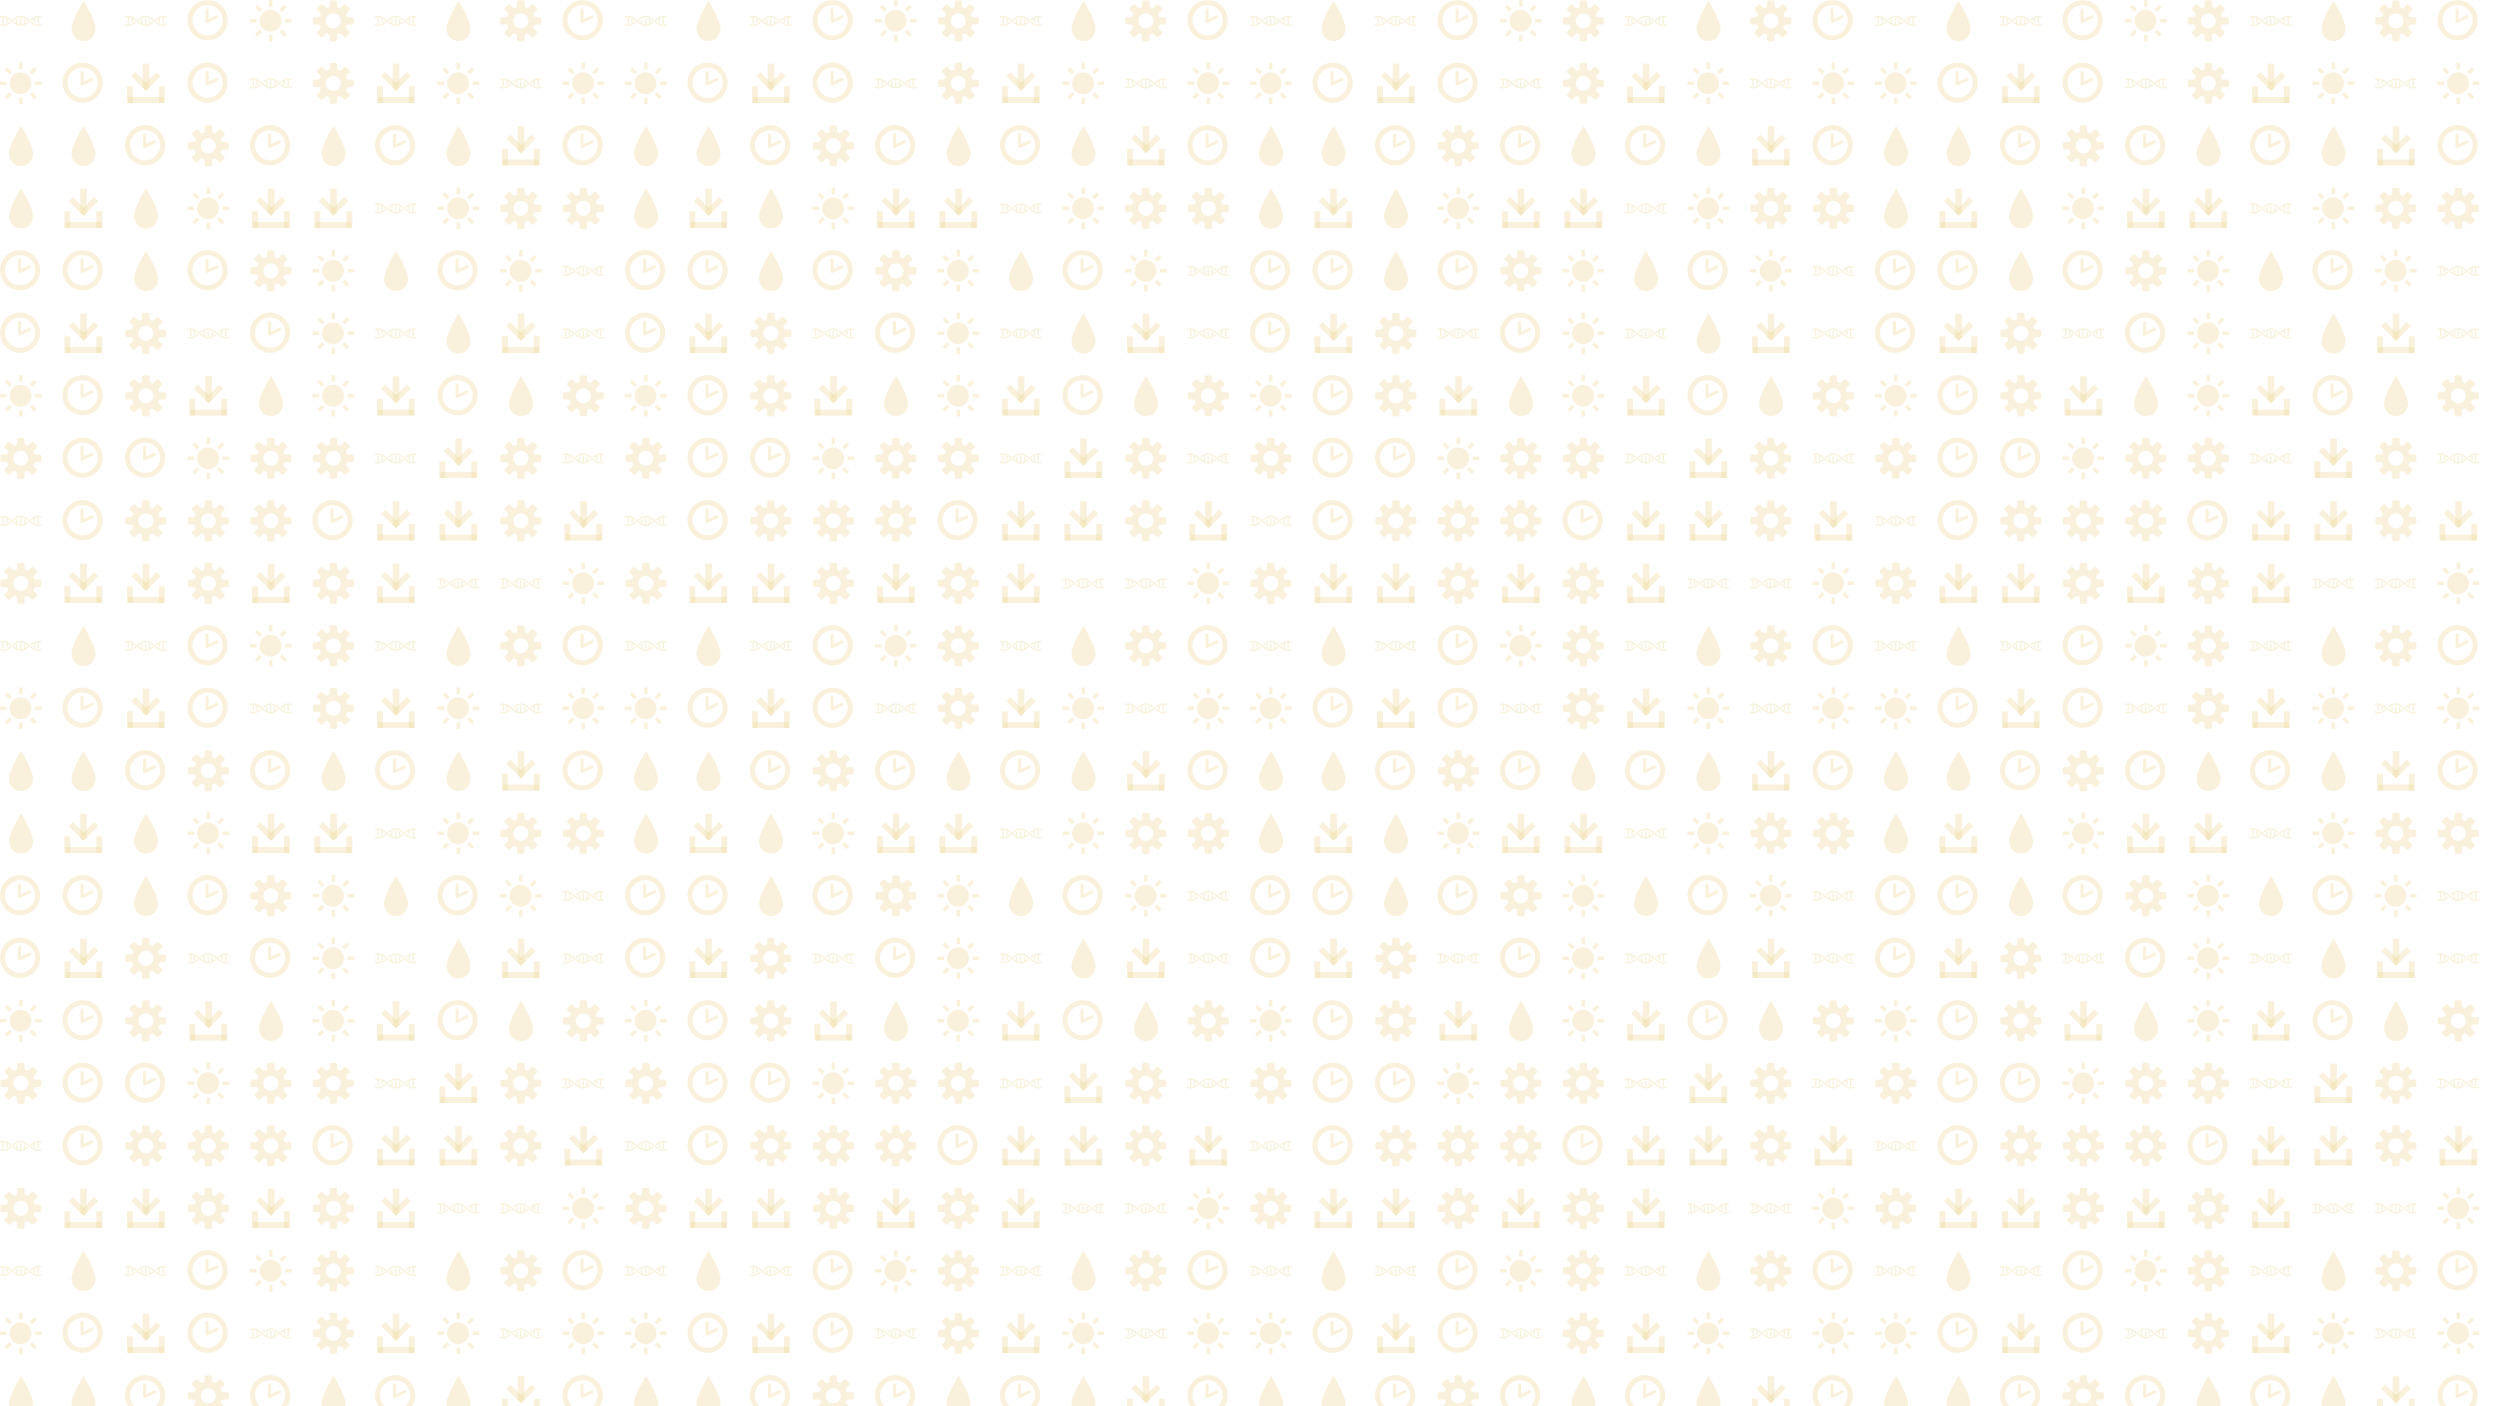 <svg xmlns="http://www.w3.org/2000/svg" version="1.1" xmlns:xlink="http://www.w3.org/1999/xlink" xmlns:svgjs="http://svgjs.dev/svgjs" width="1920" height="1080" preserveAspectRatio="none" viewBox="0 0 1920 1080"><g mask="url(&quot;#SvgjsMask1016&quot;)" fill="none"><use xlink:href="#SvgjsG1023" transform="translate(0, 0)" fill="rgba(237, 216, 151, 0.35)"></use><use xlink:href="#SvgjsG1023" transform="translate(0, 480)" fill="rgba(237, 216, 151, 0.35)"></use><use xlink:href="#SvgjsG1023" transform="translate(0, 960)" fill="rgba(237, 216, 151, 0.35)"></use><use xlink:href="#SvgjsG1023" transform="translate(480, 0)" fill="rgba(237, 216, 151, 0.35)"></use><use xlink:href="#SvgjsG1023" transform="translate(480, 480)" fill="rgba(237, 216, 151, 0.35)"></use><use xlink:href="#SvgjsG1023" transform="translate(480, 960)" fill="rgba(237, 216, 151, 0.35)"></use><use xlink:href="#SvgjsG1023" transform="translate(960, 0)" fill="rgba(237, 216, 151, 0.35)"></use><use xlink:href="#SvgjsG1023" transform="translate(960, 480)" fill="rgba(237, 216, 151, 0.35)"></use><use xlink:href="#SvgjsG1023" transform="translate(960, 960)" fill="rgba(237, 216, 151, 0.35)"></use><use xlink:href="#SvgjsG1023" transform="translate(1440, 0)" fill="rgba(237, 216, 151, 0.35)"></use><use xlink:href="#SvgjsG1023" transform="translate(1440, 480)" fill="rgba(237, 216, 151, 0.35)"></use><use xlink:href="#SvgjsG1023" transform="translate(1440, 960)" fill="rgba(237, 216, 151, 0.35)"></use></g><defs><mask id="SvgjsMask1016"><rect width="1920" height="1080" fill="#ffffff"></rect></mask><g id="SvgjsG1022"><path d="M6.498 9.304L12.139 3.663l1.565 1.566-5.641 5.641z"></path><path d="M6.8 0.457h2.541v8.028H6.8z"></path><path d="M8.072 10.876L2.429 5.238l1.563-1.566L9.636 9.313zM1.2 13.277h13.733v2.266H1.2z"></path><path d="M0.733 9.143h2.267v6.4h-2.267z m12.267 0h2.267v6.4h-2.267z"></path></g><g id="SvgjsG1019"><path d="M3.474 10.969C3.474 7.665 8.077 0.361 8.077 0.361s4.602 7.305 4.602 10.608c0 2.247-1.506 4.771-4.602 4.771-3.095 0-4.603-2.524-4.603-4.771z" fill-rule="evenodd"></path></g><g id="SvgjsG1020"><path d="M7.713 15.485C3.459 15.485 0 12.025 0 7.768 0 3.513 3.459 0.051 7.713 0.051S15.432 3.513 15.432 7.768c0 4.257-3.465 7.716-7.719 7.717z m0-1.91c3.201 0 5.81-2.604 5.81-5.809 0-3.199-2.61-5.807-5.81-5.807-3.202 0-5.804 2.609-5.804 5.807-0.001 3.206 2.602 5.809 5.804 5.809z"></path><path d="M7.753 8.787a0.574 0.574 0 0 1-0.554-0.042 0.578 0.578 0 0 1-0.259-0.399L6.931 3.862a0.58 0.58 0 0 1 1.162 0v3.478l2.975-1.4a0.578 0.578 0 0 1 0.773 0.275c0.138 0.292 0.011 0.637-0.276 0.774l-3.81 1.798z"></path></g><g id="SvgjsG1017"><path d="M11.986 8.245a46.749 46.749 0 0 1-0.521-0.411c-0.146-0.116-0.293-0.233-0.44-0.348-0.88-0.688-1.797-1.316-2.816-1.407A2.815 2.815 0 0 0 7.954 6.067c-0.086 0-0.171 0.011-0.255 0.018-1.022 0.093-1.942 0.717-2.826 1.408l0.093 0.073c0.108 0.085 0.213 0.168 0.32 0.252C6.165 7.137 7.021 6.576 7.954 6.576c0.93 0 1.784 0.558 2.66 1.236a35.098 35.098 0 0 1 0.535 0.421c0.142 0.113 0.283 0.226 0.426 0.338C12.532 9.32 13.531 10 14.658 10c0.437 0 0.854-0.104 1.257-0.273v-0.557c-0.409 0.197-0.825 0.32-1.257 0.32-0.934 0-1.792-0.563-2.672-1.245z"></path><path d="M11.574 7.496c0.029 0.023 0.059 0.046 0.088 0.07 0.109 0.087 0.216 0.17 0.325 0.256 0.318-0.246 0.635-0.476 0.952-0.67v1.37c0.17 0.111 0.34 0.214 0.51 0.301V6.878c0.315-0.147 0.634-0.248 0.96-0.283v2.537c0.078 0.01 0.157 0.018 0.237 0.018 0.091 0 0.183-0.009 0.273-0.021V6.592c0.34 0.037 0.67 0.144 0.996 0.3V6.336C15.514 6.17 15.099 6.067 14.664 6.067c-1.128 0-2.13 0.68-3.09 1.429z m-7.248 1.08c-0.034-0.027-0.068-0.053-0.102-0.08-0.104-0.083-0.207-0.162-0.31-0.245-0.877 0.678-1.733 1.238-2.665 1.238C0.82 9.49 0.407 9.36 0 9.152v0.562C0.401 9.891 0.815 10 1.249 10c1.124 0 2.122-0.677 3.077-1.423z"></path><path d="M0.989 9.133c0.084 0.011 0.17 0.019 0.254 0.02 0.086 0 0.171-0.008 0.256-0.02V6.592c0.329 0.035 0.65 0.136 0.967 0.285-0.002 0.012-0.007 0.023-0.007 0.036v1.903a5.818 5.818 0 0 0 0.51-0.303V7.152c0.487 0.3 0.971 0.684 1.467 1.08C5.525 9.101 6.652 10 7.948 10c1.123 0 2.121-0.675 3.078-1.42l-0.106-0.084c-0.103-0.082-0.205-0.161-0.306-0.242-0.313 0.242-0.622 0.466-0.934 0.658V7.564A5.816 5.816 0 0 0 9.17 7.261v1.893c0 0.01 0.004 0.019 0.005 0.029-0.316 0.149-0.637 0.252-0.965 0.288V6.937a1.97 1.97 0 0 0-0.267-0.02c-0.082 0-0.163 0.008-0.243 0.017v2.541c-0.33-0.035-0.652-0.136-0.969-0.283 0.002-0.013 0.006-0.024 0.006-0.039V7.248a5.629 5.629 0 0 0-0.51 0.302v1.368c-0.49-0.299-0.976-0.686-1.474-1.083C3.666 6.966 2.539 6.067 1.243 6.067c-0.432 0-0.844 0.096-1.243 0.251v0.55c0.324-0.144 0.652-0.244 0.989-0.278V9.133z"></path></g><g id="SvgjsG1018"><path d="M2.524 8.637H0.014V7.308h2.51v1.329zM3.656 4.576L1.884 2.804l0.935-0.935 1.772 1.772-0.935 0.935z m0 6.817l0.935 0.935-1.772 1.773-0.934-0.936 1.771-1.772z m4.997-8.884h-1.33V-0.002h1.33v2.511z m-1.33 10.952h1.33v2.51h-1.33v-2.509zM12.344 4.576l-0.96-0.935 1.796-1.772 0.935 0.935-1.772 1.772z m0 6.792l1.771 1.797-0.935 0.936-1.771-1.774 0.936-0.96z m3.643-4.06v1.329h-2.51V7.308h2.509z"></path><path d="M3.702 7.984a4.184 4.184 0 1 0 8.368 0 4.184 4.184 0 1 0-8.368 0"></path></g><g id="SvgjsG1021"><path d="M15.233 9.431c0.295 0 0.569-0.239 0.61-0.532 0 0 0.056-0.411 0.056-0.899s-0.056-0.899-0.056-0.899c-0.041-0.292-0.315-0.531-0.61-0.53h-1.524c-0.295 0-0.602-0.188-0.681-0.418s-0.188-0.967 0.021-1.176l1.078-1.077c0.209-0.209 0.225-0.565 0.036-0.792l-1.268-1.268c-0.227-0.189-0.583-0.173-0.792 0.036l-1.078 1.077c-0.208 0.209-0.556 0.293-0.772 0.187s-0.822-0.552-0.821-0.847V0.767c0-0.295-0.239-0.569-0.531-0.61 0 0-0.411-0.057-0.9-0.056s-0.899 0.057-0.899 0.056c-0.293 0.04-0.532 0.315-0.532 0.61v1.524c0 0.295-0.188 0.601-0.418 0.681s-0.967 0.188-1.176-0.021l-1.078-1.078C3.689 1.665 3.333 1.649 3.107 1.837l-1.268 1.268c-0.189 0.227-0.173 0.583 0.036 0.792l1.077 1.078c0.209 0.209 0.293 0.556 0.187 0.772s-0.552 0.822-0.847 0.822H0.767c-0.295 0-0.569 0.239-0.61 0.531 0 0-0.057 0.411-0.056 0.899s0.057 0.899 0.056 0.9c0.04 0.293 0.315 0.532 0.61 0.532h1.525c0.295 0 0.601 0.188 0.681 0.417 0.079 0.23 0.188 0.967-0.02 1.176l-1.078 1.077C1.667 12.311 1.651 12.667 1.84 12.893l1.267 1.268c0.227 0.189 0.583 0.173 0.792-0.036l1.077-1.077c0.209-0.208 0.556-0.292 0.772-0.187s0.821 0.553 0.822 0.848v1.524c0 0.295 0.239 0.569 0.532 0.61 0 0 0.411 0.057 0.899 0.057s0.899-0.056 0.899-0.057c0.293-0.04 0.531-0.315 0.532-0.609v-1.524c0-0.295 0.188-0.602 0.418-0.681 0.23-0.079 0.967-0.188 1.176 0.021l1.077 1.077c0.209 0.209 0.565 0.225 0.792 0.036l1.268-1.267c0.189-0.227 0.173-0.583-0.036-0.792l-1.078-1.077c-0.209-0.209-0.293-0.557-0.186-0.773 0.106-0.216 0.552-0.822 0.847-0.822h1.525zM8 10.892c-1.597 0-2.891-1.294-2.891-2.892 0-1.596 1.295-2.891 2.891-2.891S10.892 6.404 10.892 8 9.597 10.892 8 10.892z"></path></g><g id="SvgjsG1023"><use xlink:href="#SvgjsG1017" transform="translate(0, 0) scale(2)" fill="rgba(237, 216, 151, 0.35)"></use><use xlink:href="#SvgjsG1018" transform="translate(0, 48) scale(2)" fill="rgba(237, 216, 151, 0.35)"></use><use xlink:href="#SvgjsG1019" transform="translate(0, 96) scale(2)" fill="rgba(237, 216, 151, 0.35)"></use><use xlink:href="#SvgjsG1019" transform="translate(0, 144) scale(2)" fill="rgba(237, 216, 151, 0.35)"></use><use xlink:href="#SvgjsG1020" transform="translate(0, 192) scale(2)" fill="rgba(237, 216, 151, 0.35)"></use><use xlink:href="#SvgjsG1020" transform="translate(0, 240) scale(2)" fill="rgba(237, 216, 151, 0.35)"></use><use xlink:href="#SvgjsG1018" transform="translate(0, 288) scale(2)" fill="rgba(237, 216, 151, 0.35)"></use><use xlink:href="#SvgjsG1021" transform="translate(0, 336) scale(2)" fill="rgba(237, 216, 151, 0.35)"></use><use xlink:href="#SvgjsG1017" transform="translate(0, 384) scale(2)" fill="rgba(237, 216, 151, 0.35)"></use><use xlink:href="#SvgjsG1021" transform="translate(0, 432) scale(2)" fill="rgba(237, 216, 151, 0.35)"></use><use xlink:href="#SvgjsG1019" transform="translate(48, 0) scale(2)" fill="rgba(237, 216, 151, 0.35)"></use><use xlink:href="#SvgjsG1020" transform="translate(48, 48) scale(2)" fill="rgba(237, 216, 151, 0.35)"></use><use xlink:href="#SvgjsG1019" transform="translate(48, 96) scale(2)" fill="rgba(237, 216, 151, 0.35)"></use><use xlink:href="#SvgjsG1022" transform="translate(48, 144) scale(2)" fill="rgba(237, 216, 151, 0.35)"></use><use xlink:href="#SvgjsG1020" transform="translate(48, 192) scale(2)" fill="rgba(237, 216, 151, 0.35)"></use><use xlink:href="#SvgjsG1022" transform="translate(48, 240) scale(2)" fill="rgba(237, 216, 151, 0.35)"></use><use xlink:href="#SvgjsG1020" transform="translate(48, 288) scale(2)" fill="rgba(237, 216, 151, 0.35)"></use><use xlink:href="#SvgjsG1020" transform="translate(48, 336) scale(2)" fill="rgba(237, 216, 151, 0.35)"></use><use xlink:href="#SvgjsG1020" transform="translate(48, 384) scale(2)" fill="rgba(237, 216, 151, 0.35)"></use><use xlink:href="#SvgjsG1022" transform="translate(48, 432) scale(2)" fill="rgba(237, 216, 151, 0.35)"></use><use xlink:href="#SvgjsG1017" transform="translate(96, 0) scale(2)" fill="rgba(237, 216, 151, 0.35)"></use><use xlink:href="#SvgjsG1022" transform="translate(96, 48) scale(2)" fill="rgba(237, 216, 151, 0.35)"></use><use xlink:href="#SvgjsG1020" transform="translate(96, 96) scale(2)" fill="rgba(237, 216, 151, 0.35)"></use><use xlink:href="#SvgjsG1019" transform="translate(96, 144) scale(2)" fill="rgba(237, 216, 151, 0.35)"></use><use xlink:href="#SvgjsG1019" transform="translate(96, 192) scale(2)" fill="rgba(237, 216, 151, 0.35)"></use><use xlink:href="#SvgjsG1021" transform="translate(96, 240) scale(2)" fill="rgba(237, 216, 151, 0.35)"></use><use xlink:href="#SvgjsG1021" transform="translate(96, 288) scale(2)" fill="rgba(237, 216, 151, 0.35)"></use><use xlink:href="#SvgjsG1020" transform="translate(96, 336) scale(2)" fill="rgba(237, 216, 151, 0.35)"></use><use xlink:href="#SvgjsG1021" transform="translate(96, 384) scale(2)" fill="rgba(237, 216, 151, 0.35)"></use><use xlink:href="#SvgjsG1022" transform="translate(96, 432) scale(2)" fill="rgba(237, 216, 151, 0.35)"></use><use xlink:href="#SvgjsG1020" transform="translate(144, 0) scale(2)" fill="rgba(237, 216, 151, 0.35)"></use><use xlink:href="#SvgjsG1020" transform="translate(144, 48) scale(2)" fill="rgba(237, 216, 151, 0.35)"></use><use xlink:href="#SvgjsG1021" transform="translate(144, 96) scale(2)" fill="rgba(237, 216, 151, 0.35)"></use><use xlink:href="#SvgjsG1018" transform="translate(144, 144) scale(2)" fill="rgba(237, 216, 151, 0.35)"></use><use xlink:href="#SvgjsG1020" transform="translate(144, 192) scale(2)" fill="rgba(237, 216, 151, 0.35)"></use><use xlink:href="#SvgjsG1017" transform="translate(144, 240) scale(2)" fill="rgba(237, 216, 151, 0.35)"></use><use xlink:href="#SvgjsG1022" transform="translate(144, 288) scale(2)" fill="rgba(237, 216, 151, 0.35)"></use><use xlink:href="#SvgjsG1018" transform="translate(144, 336) scale(2)" fill="rgba(237, 216, 151, 0.35)"></use><use xlink:href="#SvgjsG1021" transform="translate(144, 384) scale(2)" fill="rgba(237, 216, 151, 0.35)"></use><use xlink:href="#SvgjsG1021" transform="translate(144, 432) scale(2)" fill="rgba(237, 216, 151, 0.35)"></use><use xlink:href="#SvgjsG1018" transform="translate(192, 0) scale(2)" fill="rgba(237, 216, 151, 0.35)"></use><use xlink:href="#SvgjsG1017" transform="translate(192, 48) scale(2)" fill="rgba(237, 216, 151, 0.35)"></use><use xlink:href="#SvgjsG1020" transform="translate(192, 96) scale(2)" fill="rgba(237, 216, 151, 0.35)"></use><use xlink:href="#SvgjsG1022" transform="translate(192, 144) scale(2)" fill="rgba(237, 216, 151, 0.35)"></use><use xlink:href="#SvgjsG1021" transform="translate(192, 192) scale(2)" fill="rgba(237, 216, 151, 0.35)"></use><use xlink:href="#SvgjsG1020" transform="translate(192, 240) scale(2)" fill="rgba(237, 216, 151, 0.35)"></use><use xlink:href="#SvgjsG1019" transform="translate(192, 288) scale(2)" fill="rgba(237, 216, 151, 0.35)"></use><use xlink:href="#SvgjsG1021" transform="translate(192, 336) scale(2)" fill="rgba(237, 216, 151, 0.35)"></use><use xlink:href="#SvgjsG1021" transform="translate(192, 384) scale(2)" fill="rgba(237, 216, 151, 0.35)"></use><use xlink:href="#SvgjsG1022" transform="translate(192, 432) scale(2)" fill="rgba(237, 216, 151, 0.35)"></use><use xlink:href="#SvgjsG1021" transform="translate(240, 0) scale(2)" fill="rgba(237, 216, 151, 0.35)"></use><use xlink:href="#SvgjsG1021" transform="translate(240, 48) scale(2)" fill="rgba(237, 216, 151, 0.35)"></use><use xlink:href="#SvgjsG1019" transform="translate(240, 96) scale(2)" fill="rgba(237, 216, 151, 0.35)"></use><use xlink:href="#SvgjsG1022" transform="translate(240, 144) scale(2)" fill="rgba(237, 216, 151, 0.35)"></use><use xlink:href="#SvgjsG1018" transform="translate(240, 192) scale(2)" fill="rgba(237, 216, 151, 0.35)"></use><use xlink:href="#SvgjsG1018" transform="translate(240, 240) scale(2)" fill="rgba(237, 216, 151, 0.35)"></use><use xlink:href="#SvgjsG1018" transform="translate(240, 288) scale(2)" fill="rgba(237, 216, 151, 0.35)"></use><use xlink:href="#SvgjsG1021" transform="translate(240, 336) scale(2)" fill="rgba(237, 216, 151, 0.35)"></use><use xlink:href="#SvgjsG1020" transform="translate(240, 384) scale(2)" fill="rgba(237, 216, 151, 0.35)"></use><use xlink:href="#SvgjsG1021" transform="translate(240, 432) scale(2)" fill="rgba(237, 216, 151, 0.35)"></use><use xlink:href="#SvgjsG1017" transform="translate(288, 0) scale(2)" fill="rgba(237, 216, 151, 0.35)"></use><use xlink:href="#SvgjsG1022" transform="translate(288, 48) scale(2)" fill="rgba(237, 216, 151, 0.35)"></use><use xlink:href="#SvgjsG1020" transform="translate(288, 96) scale(2)" fill="rgba(237, 216, 151, 0.35)"></use><use xlink:href="#SvgjsG1017" transform="translate(288, 144) scale(2)" fill="rgba(237, 216, 151, 0.35)"></use><use xlink:href="#SvgjsG1019" transform="translate(288, 192) scale(2)" fill="rgba(237, 216, 151, 0.35)"></use><use xlink:href="#SvgjsG1017" transform="translate(288, 240) scale(2)" fill="rgba(237, 216, 151, 0.35)"></use><use xlink:href="#SvgjsG1022" transform="translate(288, 288) scale(2)" fill="rgba(237, 216, 151, 0.35)"></use><use xlink:href="#SvgjsG1017" transform="translate(288, 336) scale(2)" fill="rgba(237, 216, 151, 0.35)"></use><use xlink:href="#SvgjsG1022" transform="translate(288, 384) scale(2)" fill="rgba(237, 216, 151, 0.35)"></use><use xlink:href="#SvgjsG1022" transform="translate(288, 432) scale(2)" fill="rgba(237, 216, 151, 0.35)"></use><use xlink:href="#SvgjsG1019" transform="translate(336, 0) scale(2)" fill="rgba(237, 216, 151, 0.35)"></use><use xlink:href="#SvgjsG1018" transform="translate(336, 48) scale(2)" fill="rgba(237, 216, 151, 0.35)"></use><use xlink:href="#SvgjsG1019" transform="translate(336, 96) scale(2)" fill="rgba(237, 216, 151, 0.35)"></use><use xlink:href="#SvgjsG1018" transform="translate(336, 144) scale(2)" fill="rgba(237, 216, 151, 0.35)"></use><use xlink:href="#SvgjsG1020" transform="translate(336, 192) scale(2)" fill="rgba(237, 216, 151, 0.35)"></use><use xlink:href="#SvgjsG1019" transform="translate(336, 240) scale(2)" fill="rgba(237, 216, 151, 0.35)"></use><use xlink:href="#SvgjsG1020" transform="translate(336, 288) scale(2)" fill="rgba(237, 216, 151, 0.35)"></use><use xlink:href="#SvgjsG1022" transform="translate(336, 336) scale(2)" fill="rgba(237, 216, 151, 0.35)"></use><use xlink:href="#SvgjsG1022" transform="translate(336, 384) scale(2)" fill="rgba(237, 216, 151, 0.35)"></use><use xlink:href="#SvgjsG1017" transform="translate(336, 432) scale(2)" fill="rgba(237, 216, 151, 0.35)"></use><use xlink:href="#SvgjsG1021" transform="translate(384, 0) scale(2)" fill="rgba(237, 216, 151, 0.35)"></use><use xlink:href="#SvgjsG1017" transform="translate(384, 48) scale(2)" fill="rgba(237, 216, 151, 0.35)"></use><use xlink:href="#SvgjsG1022" transform="translate(384, 96) scale(2)" fill="rgba(237, 216, 151, 0.35)"></use><use xlink:href="#SvgjsG1021" transform="translate(384, 144) scale(2)" fill="rgba(237, 216, 151, 0.35)"></use><use xlink:href="#SvgjsG1018" transform="translate(384, 192) scale(2)" fill="rgba(237, 216, 151, 0.35)"></use><use xlink:href="#SvgjsG1022" transform="translate(384, 240) scale(2)" fill="rgba(237, 216, 151, 0.35)"></use><use xlink:href="#SvgjsG1019" transform="translate(384, 288) scale(2)" fill="rgba(237, 216, 151, 0.35)"></use><use xlink:href="#SvgjsG1021" transform="translate(384, 336) scale(2)" fill="rgba(237, 216, 151, 0.35)"></use><use xlink:href="#SvgjsG1021" transform="translate(384, 384) scale(2)" fill="rgba(237, 216, 151, 0.35)"></use><use xlink:href="#SvgjsG1017" transform="translate(384, 432) scale(2)" fill="rgba(237, 216, 151, 0.35)"></use><use xlink:href="#SvgjsG1020" transform="translate(432, 0) scale(2)" fill="rgba(237, 216, 151, 0.35)"></use><use xlink:href="#SvgjsG1018" transform="translate(432, 48) scale(2)" fill="rgba(237, 216, 151, 0.35)"></use><use xlink:href="#SvgjsG1020" transform="translate(432, 96) scale(2)" fill="rgba(237, 216, 151, 0.35)"></use><use xlink:href="#SvgjsG1021" transform="translate(432, 144) scale(2)" fill="rgba(237, 216, 151, 0.35)"></use><use xlink:href="#SvgjsG1017" transform="translate(432, 192) scale(2)" fill="rgba(237, 216, 151, 0.35)"></use><use xlink:href="#SvgjsG1017" transform="translate(432, 240) scale(2)" fill="rgba(237, 216, 151, 0.35)"></use><use xlink:href="#SvgjsG1021" transform="translate(432, 288) scale(2)" fill="rgba(237, 216, 151, 0.35)"></use><use xlink:href="#SvgjsG1017" transform="translate(432, 336) scale(2)" fill="rgba(237, 216, 151, 0.35)"></use><use xlink:href="#SvgjsG1022" transform="translate(432, 384) scale(2)" fill="rgba(237, 216, 151, 0.35)"></use><use xlink:href="#SvgjsG1018" transform="translate(432, 432) scale(2)" fill="rgba(237, 216, 151, 0.35)"></use></g></defs></svg>
